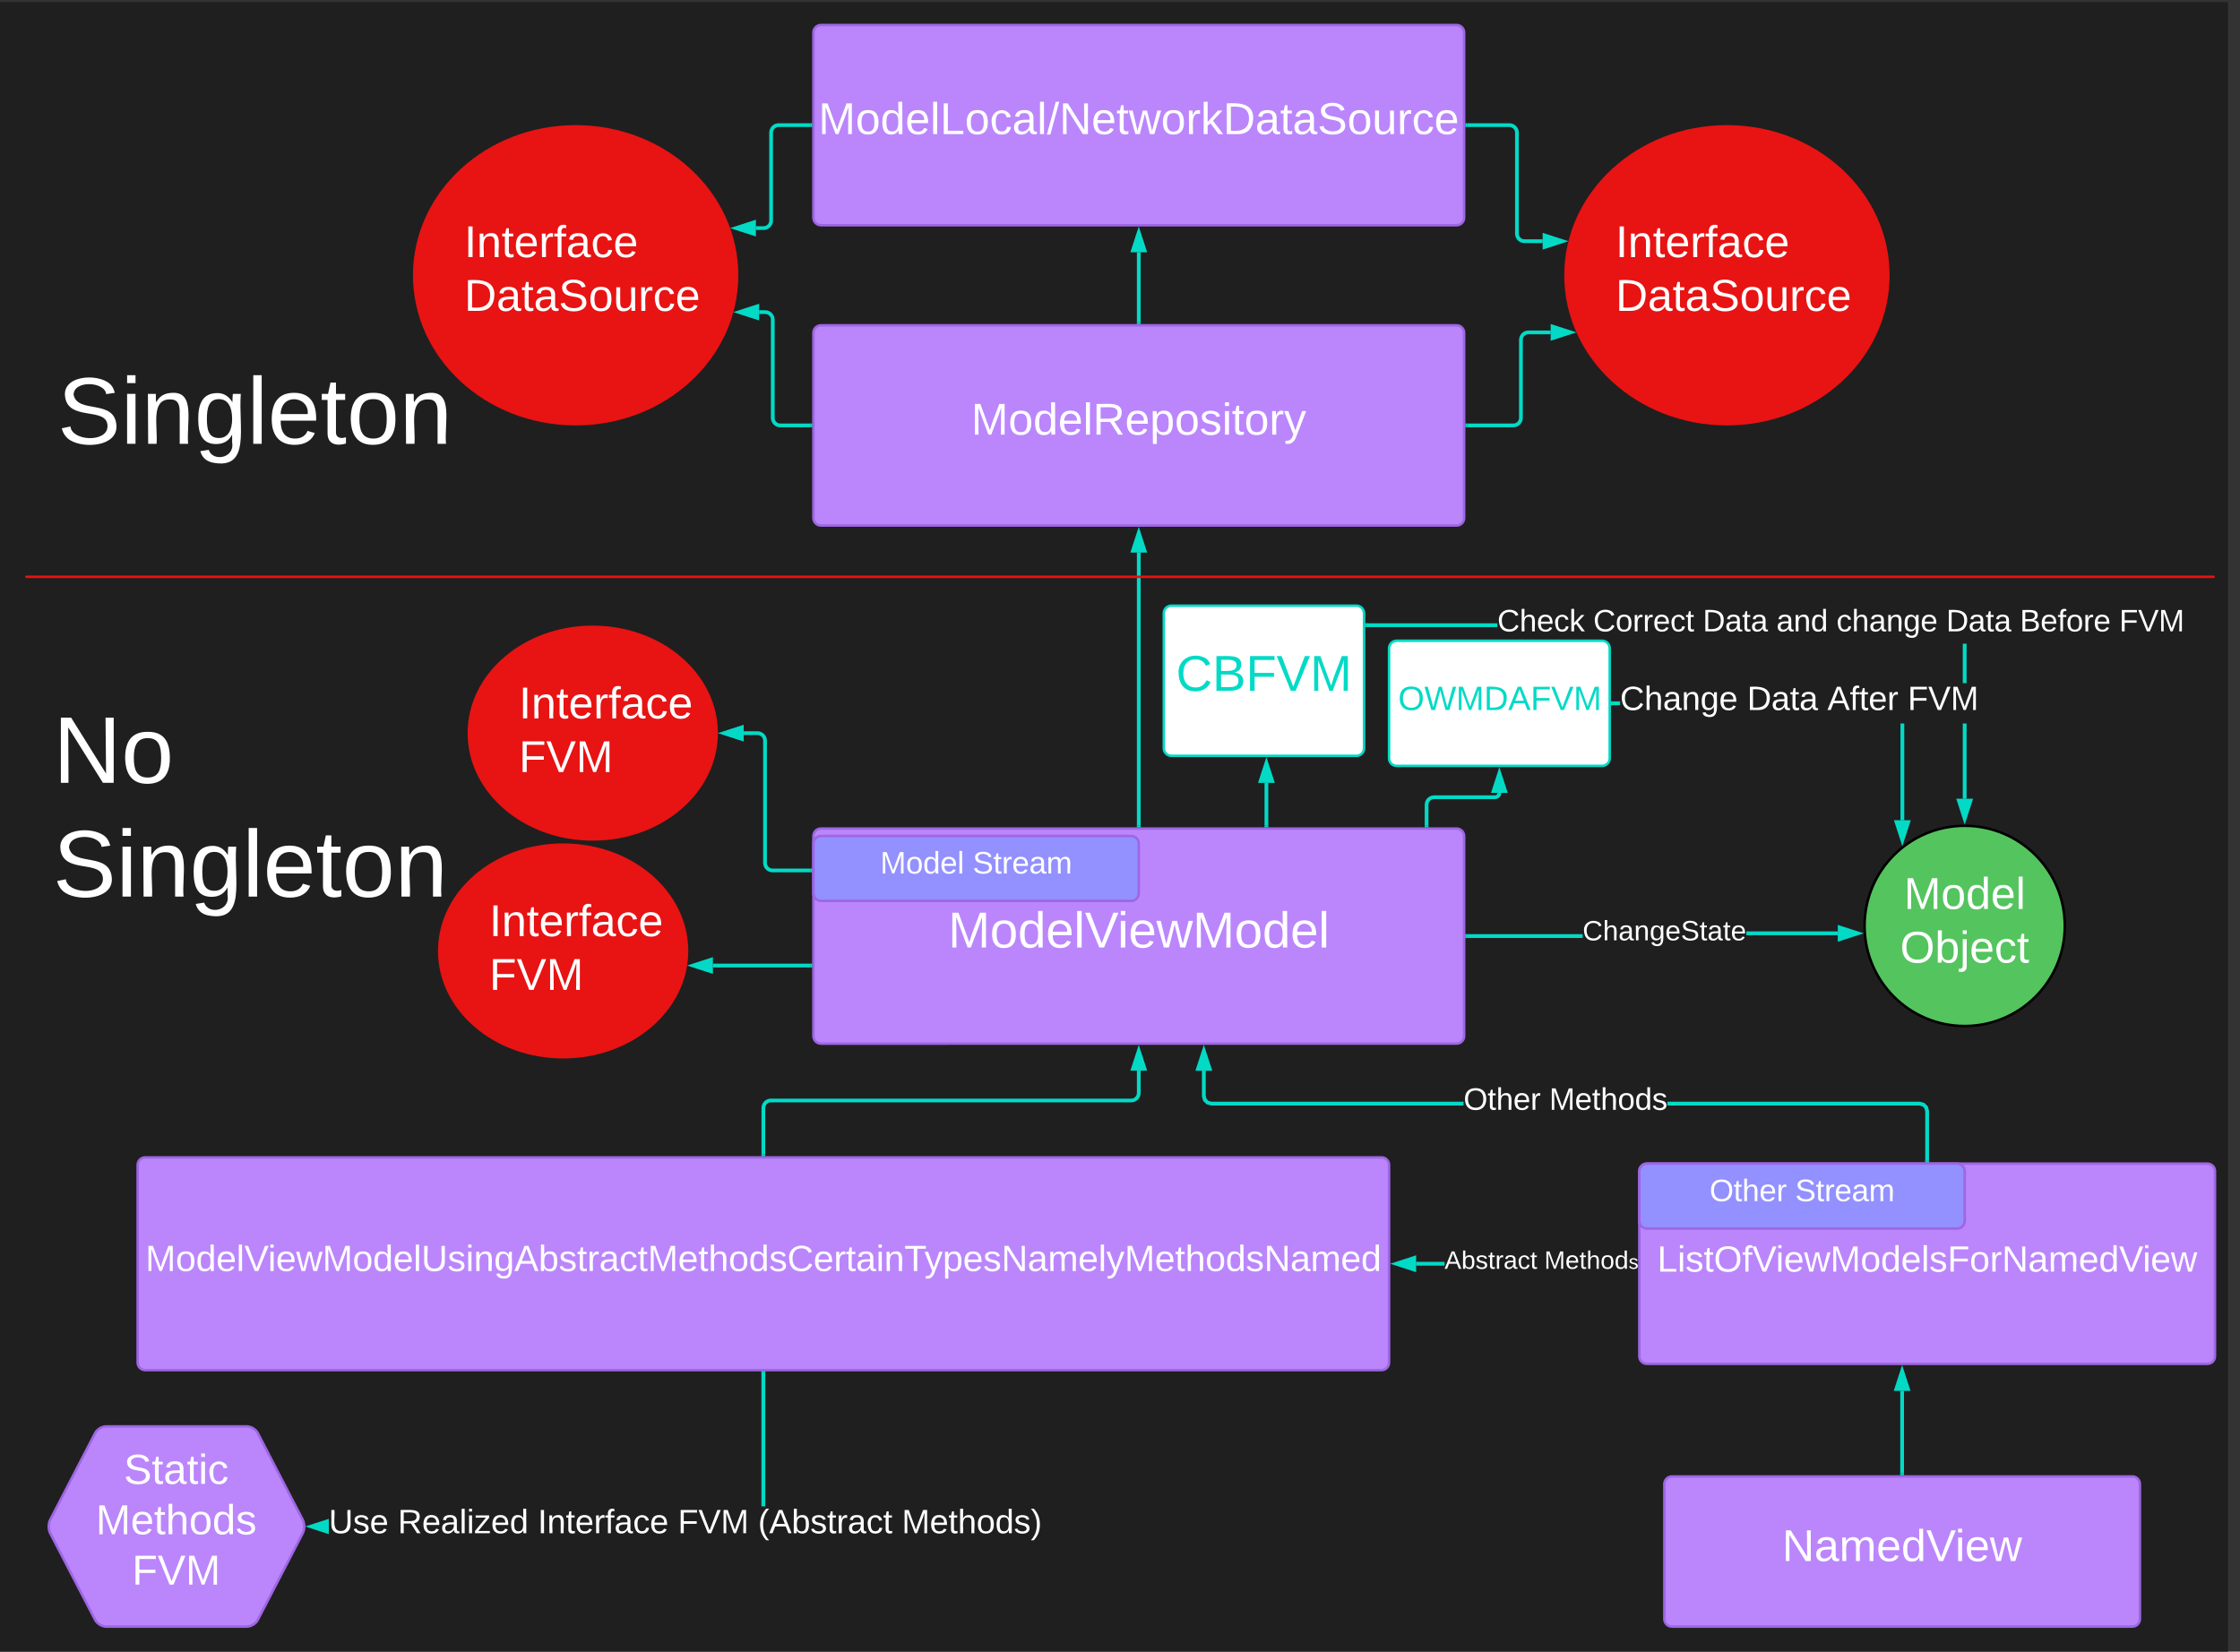 <svg xmlns="http://www.w3.org/2000/svg" xmlns:xlink="http://www.w3.org/1999/xlink" width="1790"
    height="1320">
    <rect width="100%" height="100%" fill="#333333" stroke="none"/>
    <g transform="translate(-90 2520)">
        <path d="M0-2518.4h1870.4v1323.2H0z" fill="#1f1f1f" />
        <path d="M740-2494c0-3.3 2.7-6 6-6h508c3.3 0 6 2.7 6 6v148c0 3.3-2.7 6-6 6H746c-3.3 0-6-2.7-6-6z"
            stroke="#9e66e4" stroke-width="2" fill="#bb86fc" />
        <use xlink:href="#a"
            transform="matrix(1,0,0,1,752,-2488) translate(-8.01 75.156)" />
        <path d="M740-2254c0-3.3 2.7-6 6-6h508c3.3 0 6 2.7 6 6v148c0 3.3-2.7 6-6 6H746c-3.3 0-6-2.7-6-6z"
            stroke="#9e66e4" stroke-width="2" fill="#bb86fc" />
        <use xlink:href="#b"
            transform="matrix(1,0,0,1,752,-2248) translate(114.082 75.372)" />
        <path d="M1000-2262.5v-55.88" stroke="#03dac6" stroke-width="3" fill="none" />
        <path d="M1001.5-2261h-3v-1.54h3z" stroke="#03dac6" stroke-width=".05" fill="#03dac6" />
        <path d="M1000-2334.15l4.64 14.27h-9.28z" stroke="#03dac6" stroke-width="3"
            fill="#03dac6" />
        <path d="M680-2300c0 66.27-58.2 120-130 120s-130-53.73-130-120c0-66.27 58.2-120 130-120s130 53.73 130 120z"
            fill="#e81313" />
        <use xlink:href="#c"
            transform="matrix(1,0,0,1,425,-2415) translate(36 100.497)" />
        <use xlink:href="#d"
            transform="matrix(1,0,0,1,425,-2415) translate(36 143.431)" />
        <path d="M1600-2300c0 66.27-58.2 120-130 120s-130-53.73-130-120c0-66.27 58.2-120 130-120s130 53.73 130 120z"
            fill="#e81313" />
        <use xlink:href="#e"
            transform="matrix(1,0,0,1,1345,-2415) translate(36 100.497)" />
        <use xlink:href="#f"
            transform="matrix(1,0,0,1,1345,-2415) translate(36 143.431)" />
        <path d="M1262.5-2420h33.7c3.3 0 6 2.7 6 6v80.77c0 3.32 2.67 6 6 6h14.55" stroke="#03dac6"
            stroke-width="3" fill="none" />
        <path d="M1262.54-2418.5H1261v-3h1.54z" stroke="#03dac6" stroke-width=".05"
            fill="#03dac6" />
        <path d="M1338.52-2327.23l-14.27 4.64v-9.26z" stroke="#03dac6" stroke-width="3"
            fill="#03dac6" />
        <path d="M1262.5-2180h36.88c3.3 0 6-2.7 6-6v-62.36c0-3.3 2.7-6 6-6h17.76" stroke="#03dac6"
            stroke-width="3" fill="none" />
        <path d="M1262.54-2178.5H1261v-3h1.54z" stroke="#03dac6" stroke-width=".05"
            fill="#03dac6" />
        <path d="M1344.9-2254.36l-14.26 4.64v-9.28z" stroke="#03dac6" stroke-width="3"
            fill="#03dac6" />
        <path d="M737.5-2420h-25.3c-3.3 0-6 2.7-6 6v70.3c0 3.3-2.67 6-6 6h-6.15" stroke="#03dac6"
            stroke-width="3" fill="none" />
        <path d="M739-2418.5h-1.54v-3H739z" stroke="#03dac6" stroke-width=".05" fill="#03dac6" />
        <path d="M678.28-2337.7l14.27-4.65v9.27z" stroke="#03dac6" stroke-width="3"
            fill="#03dac6" />
        <path d="M737.5-2180h-23.98c-3.32 0-6-2.7-6-6v-78.56c0-3.32-2.7-6-6-6h-4.86" stroke="#03dac6" stroke-width="3" fill="none" />
        <path d="M739-2178.5h-1.54v-3H739z" stroke="#03dac6" stroke-width=".05" fill="#03dac6" />
        <path d="M680.9-2270.56l14.26-4.64v9.27z" stroke="#03dac6" stroke-width="3"
            fill="#03dac6" />
        <path d="M123.67-2284c0-3.3 2.7-6 6-6h328c3.3 0 6 2.7 6 6v208c0 3.3-2.7 6-6 6h-328c-3.3 0-6-2.7-6-6z"
            stroke="#000" stroke-opacity="0" stroke-width="2" fill="#fff" fill-opacity="0" />
        <use xlink:href="#g"
            transform="matrix(1,0,0,1,128.67,-2285) translate(7.34 119.685)" />
        <path d="M127.34-1960H460v191.87H127.34z" fill="#fff" fill-opacity="0" />
        <use xlink:href="#h"
            transform="matrix(1,0,0,1,132.34,-1955) translate(0 60.622)" />
        <use xlink:href="#g"
            transform="matrix(1,0,0,1,132.34,-1955) translate(0 151.556)" />
        <path d="M740-1851.8c0-3.3 2.7-6 6-6h508c3.3 0 6 2.7 6 6v159.87c0 3.3-2.7 6-6 6H746c-3.3 0-6-2.7-6-6z"
            stroke="#9e66e4" stroke-width="2" fill="#bb86fc" />
        <use xlink:href="#i"
            transform="matrix(1,0,0,1,752,-1845.8) translate(95.658 83.053)" />
        <path d="M1020-2029.93c0-3.32 2.7-6 6-6h148c3.3 0 6 2.68 6 6v108c0 3.3-2.7 6-6 6h-148c-3.3 0-6-2.7-6-6z"
            stroke="#03dac6" stroke-width="2" fill="#fff" />
        <use xlink:href="#j"
            transform="matrix(1,0,0,1,1032,-2023.933) translate(-2.221 56.044)" />
        <path d="M1740-1780c0 44.18-35.82 80-80 80s-80-35.82-80-80 35.82-80 80-80 80 35.82 80 80z"
            stroke="#000" stroke-width="2" fill="#54c45e" />
        <use xlink:href="#k"
            transform="matrix(1,0,0,1,1585,-1855) translate(26.407 61.435)" />
        <use xlink:href="#l"
            transform="matrix(1,0,0,1,1585,-1855) translate(23.376 104.368)" />
        <path d="M1354.68-1770.37h-92.18v-3h92.18zm203.92-2.2h-73.06v-3h73.06z" stroke="#03dac6"
            stroke-width=".05" fill="#03dac6" />
        <path d="M1262.54-1770.37H1261v-3h1.54z" fill="#03dac6" />
        <path d="M1262.56-1770.34h-1.6v-3.05h1.6zm-1.53-3v2.95h1.48v-2.94z" stroke="#03dac6"
            stroke-width=".05" fill="#03dac6" />
        <path d="M1574.36-1774.07l-14.26 4.64v-9.27z" fill="#03dac6" />
        <path d="M1579.22-1774.07l-20.62 6.7v-13.4zm-17.62 2.57l7.9-2.57-7.9-2.57z" stroke="#03dac6"
            stroke-width=".05" fill="#03dac6" />
        <use xlink:href="#m"
            transform="matrix(1,0,0,1,1354.677,-1786.433) translate(0 17.956)" />
        <path d="M1661.5-1881.62h-3v-60.15h3zm0-92.4h-3v-31.5h3zm-479-44.8v-3h104.03v3z" stroke="#03dac6" stroke-width=".05" fill="#03dac6" />
        <path d="M1182.54-2018.83H1181v-3h1.54z" fill="#03dac6" />
        <path d="M1182.56-2018.8h-1.6v-3.06h1.6zm-1.53-3v2.94h1.48v-2.95z" stroke="#03dac6"
            stroke-width=".05" fill="#03dac6" />
        <path d="M1660-1865.85l-4.64-14.27h9.28z" fill="#03dac6" />
        <path d="M1660-1861l-6.7-20.62h13.4zm-2.57-17.62l2.57 7.9 2.57-7.9z" stroke="#03dac6"
            stroke-width=".05" fill="#03dac6" />
        <use xlink:href="#n"
            transform="matrix(1,0,0,1,1286.527,-2035.133) translate(0 19.733)" />
        <use xlink:href="#o"
            transform="matrix(1,0,0,1,1286.527,-2035.133) translate(76.672 19.733)" />
        <use xlink:href="#p"
            transform="matrix(1,0,0,1,1286.527,-2035.133) translate(164.17 19.733)" />
        <use xlink:href="#q"
            transform="matrix(1,0,0,1,1286.527,-2035.133) translate(223.028 19.733)" />
        <use xlink:href="#r"
            transform="matrix(1,0,0,1,1286.527,-2035.133) translate(270.991 19.733)" />
        <use xlink:href="#p"
            transform="matrix(1,0,0,1,1286.527,-2035.133) translate(358.694 19.733)" />
        <use xlink:href="#s"
            transform="matrix(1,0,0,1,1286.527,-2035.133) translate(417.552 19.733)" />
        <use xlink:href="#t"
            transform="matrix(1,0,0,1,1286.527,-2035.133) translate(496.965 19.733)" />
        <path d="M663.67-1934.07c0 47.46-44.77 85.94-100 85.94s-100-38.48-100-85.94 44.77-85.93 100-85.93 100 38.47 100 85.93z"
            fill="#e81313" />
        <use xlink:href="#e"
            transform="matrix(1,0,0,1,468.67,-2015) translate(36 69.122)" />
        <use xlink:href="#u"
            transform="matrix(1,0,0,1,468.67,-2015) translate(36 112.056)" />
        <path d="M640-1760c0 47.46-44.77 85.93-100 85.93s-100-38.47-100-85.93c0-47.46 44.77-85.93 100-85.93s100 38.47 100 85.93z"
            fill="#e81313" />
        <use xlink:href="#e"
            transform="matrix(1,0,0,1,445,-1840.933) translate(36 69.122)" />
        <use xlink:href="#u"
            transform="matrix(1,0,0,1,445,-1840.933) translate(36 112.056)" />
        <path d="M737.5-1824.33h-30.16c-3.32 0-6-2.7-6-6v-97.74c0-3.3-2.7-6-6-6H684.3" stroke="#03dac6" stroke-width="3" fill="none" />
        <path d="M739-1822.83h-1.54v-3H739z" stroke="#03dac6" stroke-width=".05" fill="#03dac6" />
        <path d="M668.52-1934.07l14.27-4.63v9.27z" stroke="#03dac6" stroke-width="3"
            fill="#03dac6" />
        <path d="M737.5-1748.33h-77.8" stroke="#03dac6" stroke-width="3" fill="none" />
        <path d="M739-1746.83h-1.54v-3H739z" stroke="#03dac6" stroke-width=".05" fill="#03dac6" />
        <path d="M643.93-1748.33l14.27-4.64v9.27z" stroke="#03dac6" stroke-width="3"
            fill="#03dac6" />
        <path d="M200-1589c0-3.3 2.7-6 6-6h988c3.3 0 6 2.7 6 6v158c0 3.3-2.7 6-6 6H206c-3.3 0-6-2.7-6-6z"
            stroke="#9e66e4" stroke-width="2" fill="#bb86fc" />
        <use xlink:href="#v"
            transform="matrix(1,0,0,1,212,-1583) translate(-5.797 78.822)" />
        <path d="M700-1597.5v-36.97c0-3.3 2.7-6 6-6h288c3.3 0 6-2.68 6-6v-17.84" stroke="#03dac6"
            stroke-width="3" fill="none" />
        <path d="M701.5-1596h-3v-1.54h3z" stroke="#03dac6" stroke-width=".05" fill="#03dac6" />
        <path d="M1000-1680.08l4.64 14.27h-9.28z" stroke="#03dac6" stroke-width="3"
            fill="#03dac6" />
        <path d="M1400-1584c0-3.3 2.7-6 6-6h448c3.3 0 6 2.7 6 6v148c0 3.3-2.7 6-6 6h-448c-3.3 0-6-2.7-6-6z"
            stroke="#9e66e4" stroke-width="2" fill="#bb86fc" />
        <use xlink:href="#w"
            transform="matrix(1,0,0,1,1412,-1578) translate(2.295 74.289)" />
        <path d="M1420-1334c0-3.3 2.7-6 6-6h368c3.3 0 6 2.7 6 6v108c0 3.3-2.7 6-6 6h-368c-3.3 0-6-2.7-6-6z"
            stroke="#9e66e4" stroke-width="2" fill="#bb86fc" />
        <use xlink:href="#x"
            transform="matrix(1,0,0,1,1432,-1328) translate(82.145 55.622)" />
        <path d="M1610-1342.5v-65.88" stroke="#03dac6" stroke-width="3" fill="none" />
        <path d="M1611.5-1341h-3v-1.54h3z" stroke="#03dac6" stroke-width=".05" fill="#03dac6" />
        <path d="M1610-1424.15l4.64 14.27h-9.28z" stroke="#03dac6" stroke-width="3"
            fill="#03dac6" />
        <path d="M1624.2-1639.47l3.6.98 2.72 2.73.98 3.6v39.67h-3v-39.27l-.66-2.45-1.6-1.58-2.44-.67h-201.33v-3zm-570.04-2.25l1.6 1.6 2.44.65h201.33v3H1057.8l-3.6-.97-2.72-2.72-.98-3.6v-20.55h3v20.13z"
            stroke="#03dac6" stroke-width=".05" fill="#03dac6" />
        <path d="M1631.5-1591h-3v-1.54h3z" fill="#03dac6" />
        <path d="M1631.53-1590.97h-3.06v-1.6h3.06zm-3-1.54v1.47h2.94v-1.48z" stroke="#03dac6"
            stroke-width=".05" fill="#03dac6" />
        <path d="M1056.64-1665.8h-9.28l4.64-14.28z" fill="#03dac6" />
        <path d="M1058.7-1664.3h-13.4l6.7-20.63zm-9.27-3h5.14l-2.57-7.93z" stroke="#03dac6"
            stroke-width=".05" fill="#03dac6" />
        <use xlink:href="#y"
            transform="matrix(1,0,0,1,1259.531,-1652.767) translate(0 19.733)" />
        <use xlink:href="#z"
            transform="matrix(1,0,0,1,1259.531,-1652.767) translate(68.45 19.733)" />
        <path d="M1244.35-1508.5h-22.73v-3h22.73z" stroke="#03dac6" stroke-width=".05"
            fill="#03dac6" />
        <path fill="#03dac6" />
        <path stroke="#03dac6" stroke-width=".05" fill="#03dac6" />
        <path d="M1220.12-1505.36l-14.27-4.64 14.27-4.64z" fill="#03dac6" />
        <path d="M1221.62-1503.3L1201-1510l20.62-6.7zm-10.9-6.7l7.9 2.57v-5.14z" stroke="#03dac6"
            stroke-width=".05" fill="#03dac6" />
        <use xlink:href="#A"
            transform="matrix(1,0,0,1,1244.351,-1522.133) translate(0 16.178)" />
        <use xlink:href="#B"
            transform="matrix(1,0,0,1,1244.351,-1522.133) translate(79.709 16.178)" />
        <path d="M166.05-1374.67c1.52-2.95 5.44-5.33 8.76-5.33h112.4c3.33 0 7.25 2.38 8.77 5.33l35.95 69.34c1.52 2.95 1.52 7.7 0 10.66l-35.95 69.34c-1.52 2.95-5.44 5.33-8.76 5.33H174.8c-3.3 0-7.23-2.38-8.75-5.33l-35.95-69.34c-1.52-2.95-1.52-7.7 0-10.66z"
            stroke="#9e66e4" stroke-width="2" fill="#bb86fc" />
        <use xlink:href="#C"
            transform="matrix(1,0,0,1,132.34,-1375) translate(56.607 40.907)" />
        <use xlink:href="#D"
            transform="matrix(1,0,0,1,132.34,-1375) translate(34.237 81.174)" />
        <use xlink:href="#E"
            transform="matrix(1,0,0,1,132.34,-1375) translate(63.178 121.44)" />
        <path d="M701.5-1316.13h-3v-106.37h3z" stroke="#03dac6" stroke-width=".05" fill="#03dac6" />
        <path d="M701.5-1422.46h-3v-1.54h3z" fill="#03dac6" />
        <path d="M701.52-1422.44h-3.04v-1.6h3.04zm-3-1.53v1.48h2.96v-1.47z" stroke="#03dac6"
            stroke-width=".05" fill="#03dac6" />
        <path d="M352.7-1295.5l-13.85-4.5 13.85-4.5z" fill="#03dac6" />
        <path d="M352.7-1293.92L334-1300l18.7-6.08zm-9-6.08l7.92 2.57v-5.14z" stroke="#03dac6"
            stroke-width=".05" fill="#03dac6" />
        <use xlink:href="#F"
            transform="matrix(1,0,0,1,352.698,-1316.133) translate(0 21.511)" />
        <use xlink:href="#G"
            transform="matrix(1,0,0,1,352.698,-1316.133) translate(55.197 21.511)" />
        <use xlink:href="#H"
            transform="matrix(1,0,0,1,352.698,-1316.133) translate(167.01 21.511)" />
        <use xlink:href="#I"
            transform="matrix(1,0,0,1,352.698,-1316.133) translate(278.972 21.511)" />
        <use xlink:href="#J"
            transform="matrix(1,0,0,1,352.698,-1316.133) translate(343.057 21.511)" />
        <use xlink:href="#K"
            transform="matrix(1,0,0,1,352.698,-1316.133) translate(457.933 21.511)" />
        <path d="M740-1845.87c0-3.3 2.7-6 6-6h248c3.3 0 6 2.7 6 6v39.87c0 3.3-2.7 6-6 6H746c-3.3 0-6-2.7-6-6z"
            stroke="#9e66e4" stroke-width="2" fill="#9391ff" />
        <g>
            <use xlink:href="#L"
                transform="matrix(1,0,0,1,745,-1846.867) translate(48.396 24.983)" />
            <use xlink:href="#M"
                transform="matrix(1,0,0,1,745,-1846.867) translate(122.259 24.983)" />
        </g>
        <path d="M1400-1584c0-3.3 2.7-6 6-6h248c3.3 0 6 2.7 6 6v39.87c0 3.3-2.7 6-6 6h-248c-3.3 0-6-2.7-6-6z"
            stroke="#9e66e4" stroke-width="2" fill="#9391ff" />
        <g>
            <use xlink:href="#N"
                transform="matrix(1,0,0,1,1405,-1585) translate(51.103 24.983)" />
            <use xlink:href="#M"
                transform="matrix(1,0,0,1,1405,-1585) translate(119.553 24.983)" />
        </g>
        <path d="M1200-2001.9c0-3.3 2.7-6 6-6h164.33c3.3 0 6 2.7 6 6v88c0 3.3-2.7 6-6 6H1206c-3.3 0-6-2.7-6-6z"
            stroke="#03dac6" stroke-width="2" fill="#fff" />
        <g>
            <use xlink:href="#O"
                transform="matrix(1,0,0,1,1212,-1995.9) translate(-4.727 43.378)" />
        </g>
        <path d="M1611.68-1864.44h-3v-77.33h3zm-232.85-91.96v-3h5.77v3z" stroke="#03dac6"
            stroke-width=".05" fill="#03dac6" />
        <path d="M1378.87-1956.4h-1.54v-3h1.54z" fill="#03dac6" />
        <path d="M1378.9-1956.38h-1.6v-3.04h1.6zm-1.55-3v2.96h1.5v-2.95z" stroke="#03dac6"
            stroke-width=".05" fill="#03dac6" />
        <path d="M1610.18-1848.68l-4.63-14.26h9.27z" fill="#03dac6" />
        <path d="M1610.18-1843.82l-6.7-20.62h13.4zm-2.57-17.62l2.58 7.9 2.57-7.9z" stroke="#03dac6"
            stroke-width=".05" fill="#03dac6" />
        <g>
            <use xlink:href="#P"
                transform="matrix(1,0,0,1,1384.596,-1974.033) translate(0 21.511)" />
            <use xlink:href="#Q"
                transform="matrix(1,0,0,1,1384.596,-1974.033) translate(101.506 21.511)" />
            <use xlink:href="#R"
                transform="matrix(1,0,0,1,1384.596,-1974.033) translate(165.665 21.511)" />
            <use xlink:href="#S"
                transform="matrix(1,0,0,1,1384.596,-1974.033) translate(229.825 21.511)" />
        </g>
        <path d="M1000-1860.3v-218.08" stroke="#03dac6" stroke-width="3" fill="none" />
        <path d="M1001.5-1858.8h-3v-1.54h3z" stroke="#03dac6" stroke-width=".05" fill="#03dac6" />
        <path d="M1000-2094.15l4.64 14.27h-9.28z" stroke="#03dac6" stroke-width="3"
            fill="#03dac6" />
        <path d="M1102-1860.3v-34" stroke="#03dac6" stroke-width="3" fill="none" />
        <path d="M1103.5-1858.8h-3v-1.54h3z" stroke="#03dac6" stroke-width=".05" fill="#03dac6" />
        <path d="M1102-1910.08l4.64 14.27h-9.28z" stroke="#03dac6" stroke-width="3"
            fill="#03dac6" />
        <path d="M1230-1860.3v-16.55c0-3.3 2.7-6 6-6h48.73c1.9 0 3.43-1.54 3.43-3.43" stroke="#03dac6" stroke-width="3" fill="none" />
        <path d="M1231.5-1858.8h-3v-1.54h3z" stroke="#03dac6" stroke-width=".05" fill="#03dac6" />
        <path d="M1288.16-1902.05l4.64 14.27h-9.27z" stroke="#03dac6" stroke-width="3"
            fill="#03dac6" />
        <path d="M110.5-2059c0-.28.22-.5.5-.5h1748c.28 0 .5.22.5.5s-.22.5-.5.5H111c-.28 0-.5-.22-.5-.5z"
            stroke="#e81313" fill="none" />
        <defs>
            <path fill="#fff" d="M240 0l2-218c-23 76-54 145-80 218h-23L58-218 59 0H30v-248h44l77 211c21-75 51-140 76-211h43V0h-30"
                id="T" />
            <path fill="#fff" d="M100-194c62-1 85 37 85 99 1 63-27 99-86 99S16-35 15-95c0-66 28-99 85-99zM99-20c44 1 53-31 53-75 0-43-8-75-51-75s-53 32-53 75 10 74 51 75"
                id="U" />
            <path fill="#fff" d="M85-194c31 0 48 13 60 33l-1-100h32l1 261h-30c-2-10 0-23-3-31C134-8 116 4 85 4 32 4 16-35 15-94c0-66 23-100 70-100zm9 24c-40 0-46 34-46 75 0 40 6 74 45 74 42 0 51-32 51-76 0-42-9-74-50-73"
                id="V" />
            <path fill="#fff" d="M100-194c63 0 86 42 84 106H49c0 40 14 67 53 68 26 1 43-12 49-29l28 8c-11 28-37 45-77 45C44 4 14-33 15-96c1-61 26-98 85-98zm52 81c6-60-76-77-97-28-3 7-6 17-6 28h103"
                id="W" />
            <path fill="#fff" d="M24 0v-261h32V0H24" id="X" />
            <path fill="#fff" d="M30 0v-248h33v221h125V0H30" id="Y" />
            <path fill="#fff" d="M96-169c-40 0-48 33-48 73s9 75 48 75c24 0 41-14 43-38l32 2c-6 37-31 61-74 61-59 0-76-41-82-99-10-93 101-131 147-64 4 7 5 14 7 22l-32 3c-4-21-16-35-41-35"
                id="Z" />
            <path fill="#fff" d="M141-36C126-15 110 5 73 4 37 3 15-17 15-53c-1-64 63-63 125-63 3-35-9-54-41-54-24 1-41 7-42 31l-33-3c5-37 33-52 76-52 45 0 72 20 72 64v82c-1 20 7 32 28 27v20c-31 9-61-2-59-35zM48-53c0 20 12 33 32 33 41-3 63-29 60-74-43 2-92-5-92 41"
                id="aa" />
            <path fill="#fff" d="M0 4l72-265h28L28 4H0" id="ab" />
            <path fill="#fff" d="M190 0L58-211 59 0H30v-248h39L202-35l-2-213h31V0h-41" id="ac" />
            <path fill="#fff" d="M59-47c-2 24 18 29 38 22v24C64 9 27 4 27-40v-127H5v-23h24l9-43h21v43h35v23H59v120"
                id="ad" />
            <path fill="#fff" d="M206 0h-36l-40-164L89 0H53L-1-190h32L70-26l43-164h34l41 164 42-164h31" id="ae" />
            <path fill="#fff" d="M114-163C36-179 61-72 57 0H25l-1-190h30c1 12-1 29 2 39 6-27 23-49 58-41v29"
                id="af" />
            <path fill="#fff" d="M143 0L79-87 56-68V0H24v-261h32v163l83-92h37l-77 82L181 0h-38"
                id="ag" />
            <path fill="#fff" d="M30-248c118-7 216 8 213 122C240-48 200 0 122 0H30v-248zM63-27c89 8 146-16 146-99s-60-101-146-95v194"
                id="ah" />
            <path fill="#fff" d="M185-189c-5-48-123-54-124 2 14 75 158 14 163 119 3 78-121 87-175 55-17-10-28-26-33-46l33-7c5 56 141 63 141-1 0-78-155-14-162-118-5-82 145-84 179-34 5 7 8 16 11 25"
                id="ai" />
            <path fill="#fff" d="M84 4C-5 8 30-112 23-190h32v120c0 31 7 50 39 49 72-2 45-101 50-169h31l1 190h-30c-1-10 1-25-2-33-11 22-28 36-60 37"
                id="aj" />
            <g id="a">
                <use transform="matrix(0.099,0,0,0.099,0,0)"
                    xlink:href="#T" />
                <use transform="matrix(0.099,0,0,0.099,29.715,0)"
                    xlink:href="#U" />
                <use transform="matrix(0.099,0,0,0.099,49.592,0)"
                    xlink:href="#V" />
                <use transform="matrix(0.099,0,0,0.099,69.469,0)"
                    xlink:href="#W" />
                <use transform="matrix(0.099,0,0,0.099,89.345,0)"
                    xlink:href="#X" />
                <use transform="matrix(0.099,0,0,0.099,97.196,0)"
                    xlink:href="#Y" />
                <use transform="matrix(0.099,0,0,0.099,117.073,0)"
                    xlink:href="#U" />
                <use transform="matrix(0.099,0,0,0.099,136.949,0)"
                    xlink:href="#Z" />
                <use transform="matrix(0.099,0,0,0.099,154.838,0)"
                    xlink:href="#aa" />
                <use transform="matrix(0.099,0,0,0.099,174.715,0)"
                    xlink:href="#X" />
                <use transform="matrix(0.099,0,0,0.099,182.566,0)"
                    xlink:href="#ab" />
                <use transform="matrix(0.099,0,0,0.099,192.504,0)"
                    xlink:href="#ac" />
                <use transform="matrix(0.099,0,0,0.099,218.244,0)"
                    xlink:href="#W" />
                <use transform="matrix(0.099,0,0,0.099,238.121,0)"
                    xlink:href="#ad" />
                <use transform="matrix(0.099,0,0,0.099,248.059,0)"
                    xlink:href="#ae" />
                <use transform="matrix(0.099,0,0,0.099,273.799,0)"
                    xlink:href="#U" />
                <use transform="matrix(0.099,0,0,0.099,293.676,0)"
                    xlink:href="#af" />
                <use transform="matrix(0.099,0,0,0.099,305.502,0)"
                    xlink:href="#ag" />
                <use transform="matrix(0.099,0,0,0.099,323.391,0)"
                    xlink:href="#ah" />
                <use transform="matrix(0.099,0,0,0.099,349.131,0)"
                    xlink:href="#aa" />
                <use transform="matrix(0.099,0,0,0.099,369.008,0)"
                    xlink:href="#ad" />
                <use transform="matrix(0.099,0,0,0.099,378.946,0)"
                    xlink:href="#aa" />
                <use transform="matrix(0.099,0,0,0.099,398.823,0)"
                    xlink:href="#ai" />
                <use transform="matrix(0.099,0,0,0.099,422.675,0)"
                    xlink:href="#U" />
                <use transform="matrix(0.099,0,0,0.099,442.551,0)"
                    xlink:href="#aj" />
                <use transform="matrix(0.099,0,0,0.099,462.428,0)"
                    xlink:href="#af" />
                <use transform="matrix(0.099,0,0,0.099,474.254,0)"
                    xlink:href="#Z" />
                <use transform="matrix(0.099,0,0,0.099,492.143,0)"
                    xlink:href="#W" />
            </g>
            <path fill="#fff" d="M233-177c-1 41-23 64-60 70L243 0h-38l-65-103H63V0H30v-248c88 3 205-21 203 71zM63-129c60-2 137 13 137-47 0-61-80-42-137-45v92"
                id="ak" />
            <path fill="#fff" d="M115-194c55 1 70 41 70 98S169 2 115 4C84 4 66-9 55-30l1 105H24l-1-265h31l2 30c10-21 28-34 59-34zm-8 174c40 0 45-34 45-75s-6-73-45-74c-42 0-51 32-51 76 0 43 10 73 51 73"
                id="al" />
            <path fill="#fff" d="M135-143c-3-34-86-38-87 0 15 53 115 12 119 90S17 21 10-45l28-5c4 36 97 45 98 0-10-56-113-15-118-90-4-57 82-63 122-42 12 7 21 19 24 35"
                id="am" />
            <path fill="#fff" d="M24-231v-30h32v30H24zM24 0v-190h32V0H24" id="an" />
            <path fill="#fff" d="M179-190L93 31C79 59 56 82 12 73V49c39 6 53-20 64-50L1-190h34L92-34l54-156h33"
                id="ao" />
            <g id="b">
                <use transform="matrix(0.099,0,0,0.099,0,0)"
                    xlink:href="#T" />
                <use transform="matrix(0.099,0,0,0.099,29.715,0)"
                    xlink:href="#U" />
                <use transform="matrix(0.099,0,0,0.099,49.592,0)"
                    xlink:href="#V" />
                <use transform="matrix(0.099,0,0,0.099,69.469,0)"
                    xlink:href="#W" />
                <use transform="matrix(0.099,0,0,0.099,89.345,0)"
                    xlink:href="#X" />
                <use transform="matrix(0.099,0,0,0.099,97.196,0)"
                    xlink:href="#ak" />
                <use transform="matrix(0.099,0,0,0.099,122.936,0)"
                    xlink:href="#W" />
                <use transform="matrix(0.099,0,0,0.099,142.813,0)"
                    xlink:href="#al" />
                <use transform="matrix(0.099,0,0,0.099,162.69,0)"
                    xlink:href="#U" />
                <use transform="matrix(0.099,0,0,0.099,182.566,0)"
                    xlink:href="#am" />
                <use transform="matrix(0.099,0,0,0.099,200.455,0)"
                    xlink:href="#an" />
                <use transform="matrix(0.099,0,0,0.099,208.306,0)"
                    xlink:href="#ad" />
                <use transform="matrix(0.099,0,0,0.099,218.244,0)"
                    xlink:href="#U" />
                <use transform="matrix(0.099,0,0,0.099,238.121,0)"
                    xlink:href="#af" />
                <use transform="matrix(0.099,0,0,0.099,249.948,0)"
                    xlink:href="#ao" />
            </g>
            <path fill="#fff" d="M33 0v-248h34V0H33" id="ap" />
            <path fill="#fff" d="M117-194c89-4 53 116 60 194h-32v-121c0-31-8-49-39-48C34-167 62-67 57 0H25l-1-190h30c1 10-1 24 2 32 11-22 29-35 61-36"
                id="aq" />
            <path fill="#fff" d="M101-234c-31-9-42 10-38 44h38v23H63V0H32v-167H5v-23h27c-7-52 17-82 69-68v24"
                id="ar" />
            <g id="c">
                <use transform="matrix(0.099,0,0,0.099,0,0)"
                    xlink:href="#ap" />
                <use transform="matrix(0.099,0,0,0.099,9.938,0)"
                    xlink:href="#aq" />
                <use transform="matrix(0.099,0,0,0.099,29.815,0)"
                    xlink:href="#ad" />
                <use transform="matrix(0.099,0,0,0.099,39.753,0)"
                    xlink:href="#W" />
                <use transform="matrix(0.099,0,0,0.099,59.63,0)"
                    xlink:href="#af" />
                <use transform="matrix(0.099,0,0,0.099,71.456,0)"
                    xlink:href="#ar" />
                <use transform="matrix(0.099,0,0,0.099,81.394,0)"
                    xlink:href="#aa" />
                <use transform="matrix(0.099,0,0,0.099,101.271,0)"
                    xlink:href="#Z" />
                <use transform="matrix(0.099,0,0,0.099,119.16,0)"
                    xlink:href="#W" />
            </g>
            <g id="d">
                <use transform="matrix(0.099,0,0,0.099,0,0)"
                    xlink:href="#ah" />
                <use transform="matrix(0.099,0,0,0.099,25.74,0)"
                    xlink:href="#aa" />
                <use transform="matrix(0.099,0,0,0.099,45.617,0)"
                    xlink:href="#ad" />
                <use transform="matrix(0.099,0,0,0.099,55.555,0)"
                    xlink:href="#aa" />
                <use transform="matrix(0.099,0,0,0.099,75.431,0)"
                    xlink:href="#ai" />
                <use transform="matrix(0.099,0,0,0.099,99.283,0)"
                    xlink:href="#U" />
                <use transform="matrix(0.099,0,0,0.099,119.16,0)"
                    xlink:href="#aj" />
                <use transform="matrix(0.099,0,0,0.099,139.036,0)"
                    xlink:href="#af" />
                <use transform="matrix(0.099,0,0,0.099,150.863,0)"
                    xlink:href="#Z" />
                <use transform="matrix(0.099,0,0,0.099,168.752,0)"
                    xlink:href="#W" />
            </g>
            <g id="e">
                <use transform="matrix(0.099,0,0,0.099,0,0)"
                    xlink:href="#ap" />
                <use transform="matrix(0.099,0,0,0.099,9.938,0)"
                    xlink:href="#aq" />
                <use transform="matrix(0.099,0,0,0.099,29.815,0)"
                    xlink:href="#ad" />
                <use transform="matrix(0.099,0,0,0.099,39.753,0)"
                    xlink:href="#W" />
                <use transform="matrix(0.099,0,0,0.099,59.63,0)"
                    xlink:href="#af" />
                <use transform="matrix(0.099,0,0,0.099,71.456,0)"
                    xlink:href="#ar" />
                <use transform="matrix(0.099,0,0,0.099,81.394,0)"
                    xlink:href="#aa" />
                <use transform="matrix(0.099,0,0,0.099,101.271,0)"
                    xlink:href="#Z" />
                <use transform="matrix(0.099,0,0,0.099,119.16,0)"
                    xlink:href="#W" />
            </g>
            <g id="f">
                <use transform="matrix(0.099,0,0,0.099,0,0)"
                    xlink:href="#ah" />
                <use transform="matrix(0.099,0,0,0.099,25.74,0)"
                    xlink:href="#aa" />
                <use transform="matrix(0.099,0,0,0.099,45.617,0)"
                    xlink:href="#ad" />
                <use transform="matrix(0.099,0,0,0.099,55.555,0)"
                    xlink:href="#aa" />
                <use transform="matrix(0.099,0,0,0.099,75.431,0)"
                    xlink:href="#ai" />
                <use transform="matrix(0.099,0,0,0.099,99.283,0)"
                    xlink:href="#U" />
                <use transform="matrix(0.099,0,0,0.099,119.16,0)"
                    xlink:href="#aj" />
                <use transform="matrix(0.099,0,0,0.099,139.036,0)"
                    xlink:href="#af" />
                <use transform="matrix(0.099,0,0,0.099,150.863,0)"
                    xlink:href="#Z" />
                <use transform="matrix(0.099,0,0,0.099,168.752,0)"
                    xlink:href="#W" />
            </g>
            <path fill="#fff" d="M177-190C167-65 218 103 67 71c-23-6-38-20-44-43l32-5c15 47 100 32 89-28v-30C133-14 115 1 83 1 29 1 15-40 15-95c0-56 16-97 71-98 29-1 48 16 59 35 1-10 0-23 2-32h30zM94-22c36 0 50-32 50-73 0-42-14-75-50-75-39 0-46 34-46 75s6 73 46 73"
                id="as" />
            <g id="g">
                <use transform="matrix(0.21,0,0,0.21,0,0)"
                    xlink:href="#ai" />
                <use transform="matrix(0.21,0,0,0.21,50.519,0)"
                    xlink:href="#an" />
                <use transform="matrix(0.21,0,0,0.21,67.148,0)"
                    xlink:href="#aq" />
                <use transform="matrix(0.21,0,0,0.21,109.246,0)"
                    xlink:href="#as" />
                <use transform="matrix(0.21,0,0,0.21,151.345,0)"
                    xlink:href="#X" />
                <use transform="matrix(0.21,0,0,0.21,167.974,0)"
                    xlink:href="#W" />
                <use transform="matrix(0.21,0,0,0.21,210.073,0)"
                    xlink:href="#ad" />
                <use transform="matrix(0.21,0,0,0.21,231.122,0)"
                    xlink:href="#U" />
                <use transform="matrix(0.21,0,0,0.21,273.221,0)"
                    xlink:href="#aq" />
            </g>
            <g id="h">
                <use transform="matrix(0.21,0,0,0.21,0,0)"
                    xlink:href="#ac" />
                <use transform="matrix(0.21,0,0,0.21,54.518,0)"
                    xlink:href="#U" />
            </g>
            <path fill="#fff" d="M137 0h-34L2-248h35l83 218 83-218h36" id="at" />
            <g id="i">
                <use transform="matrix(0.112,0,0,0.112,0,0)"
                    xlink:href="#T" />
                <use transform="matrix(0.112,0,0,0.112,33.407,0)"
                    xlink:href="#U" />
                <use transform="matrix(0.112,0,0,0.112,55.752,0)"
                    xlink:href="#V" />
                <use transform="matrix(0.112,0,0,0.112,78.098,0)"
                    xlink:href="#W" />
                <use transform="matrix(0.112,0,0,0.112,100.444,0)"
                    xlink:href="#X" />
                <use transform="matrix(0.112,0,0,0.112,109.27,0)"
                    xlink:href="#at" />
                <use transform="matrix(0.112,0,0,0.112,135.303,0)"
                    xlink:href="#an" />
                <use transform="matrix(0.112,0,0,0.112,144.13,0)"
                    xlink:href="#W" />
                <use transform="matrix(0.112,0,0,0.112,166.475,0)"
                    xlink:href="#ae" />
                <use transform="matrix(0.112,0,0,0.112,195.413,0)"
                    xlink:href="#T" />
                <use transform="matrix(0.112,0,0,0.112,228.82,0)"
                    xlink:href="#U" />
                <use transform="matrix(0.112,0,0,0.112,251.165,0)"
                    xlink:href="#V" />
                <use transform="matrix(0.112,0,0,0.112,273.511,0)"
                    xlink:href="#W" />
                <use transform="matrix(0.112,0,0,0.112,295.857,0)"
                    xlink:href="#X" />
            </g>
            <path fill="#03dac6" d="M212-179c-10-28-35-45-73-45-59 0-87 40-87 99 0 60 29 101 89 101 43 0 62-24 78-52l27 14C228-24 195 4 139 4 59 4 22-46 18-125c-6-104 99-153 187-111 19 9 31 26 39 46"
                id="au" />
            <path fill="#03dac6" d="M160-131c35 5 61 23 61 61C221 17 115-2 30 0v-248c76 3 177-17 177 60 0 33-19 50-47 57zm-97-11c50-1 110 9 110-42 0-47-63-36-110-37v79zm0 115c55-2 124 14 124-45 0-56-70-42-124-44v89"
                id="av" />
            <path fill="#03dac6" d="M63-220v92h138v28H63V0H30v-248h175v28H63" id="aw" />
            <path fill="#03dac6" d="M137 0h-34L2-248h35l83 218 83-218h36" id="ax" />
            <path fill="#03dac6" d="M240 0l2-218c-23 76-54 145-80 218h-23L58-218 59 0H30v-248h44l77 211c21-75 51-140 76-211h43V0h-30"
                id="ay" />
            <g id="j">
                <use transform="matrix(0.112,0,0,0.112,0,0)"
                    xlink:href="#au" />
                <use transform="matrix(0.112,0,0,0.112,28.938,0)"
                    xlink:href="#av" />
                <use transform="matrix(0.112,0,0,0.112,55.752,0)"
                    xlink:href="#aw" />
                <use transform="matrix(0.112,0,0,0.112,80.221,0)"
                    xlink:href="#ax" />
                <use transform="matrix(0.112,0,0,0.112,107.036,0)"
                    xlink:href="#ay" />
            </g>
            <g id="k">
                <use transform="matrix(0.099,0,0,0.099,0,0)"
                    xlink:href="#T" />
                <use transform="matrix(0.099,0,0,0.099,29.715,0)"
                    xlink:href="#U" />
                <use transform="matrix(0.099,0,0,0.099,49.592,0)"
                    xlink:href="#V" />
                <use transform="matrix(0.099,0,0,0.099,69.469,0)"
                    xlink:href="#W" />
                <use transform="matrix(0.099,0,0,0.099,89.345,0)"
                    xlink:href="#X" />
            </g>
            <path fill="#fff" d="M140-251c81 0 123 46 123 126C263-46 219 4 140 4 59 4 17-45 17-125s42-126 123-126zm0 227c63 0 89-41 89-101s-29-99-89-99c-61 0-89 39-89 99S79-25 140-24"
                id="az" />
            <path fill="#fff" d="M115-194c53 0 69 39 70 98 0 66-23 100-70 100C84 3 66-7 56-30L54 0H23l1-261h32v101c10-23 28-34 59-34zm-8 174c40 0 45-34 45-75 0-40-5-75-45-74-42 0-51 32-51 76 0 43 10 73 51 73"
                id="aA" />
            <path fill="#fff" d="M24-231v-30h32v30H24zM-9 49c24 4 33-6 33-30v-209h32V24c2 40-23 58-65 49V49"
                id="aB" />
            <g id="l">
                <use transform="matrix(0.099,0,0,0.099,0,0)"
                    xlink:href="#az" />
                <use transform="matrix(0.099,0,0,0.099,27.827,0)"
                    xlink:href="#aA" />
                <use transform="matrix(0.099,0,0,0.099,47.704,0)"
                    xlink:href="#aB" />
                <use transform="matrix(0.099,0,0,0.099,55.555,0)"
                    xlink:href="#W" />
                <use transform="matrix(0.099,0,0,0.099,75.431,0)"
                    xlink:href="#Z" />
                <use transform="matrix(0.099,0,0,0.099,93.32,0)"
                    xlink:href="#ad" />
            </g>
            <path fill="#fff" d="M212-179c-10-28-35-45-73-45-59 0-87 40-87 99 0 60 29 101 89 101 43 0 62-24 78-52l27 14C228-24 195 4 139 4 59 4 22-46 18-125c-6-104 99-153 187-111 19 9 31 26 39 46"
                id="aC" />
            <path fill="#fff" d="M106-169C34-169 62-67 57 0H25v-261h32l-1 103c12-21 28-36 61-36 89 0 53 116 60 194h-32v-121c2-32-8-49-39-48"
                id="aD" />
            <g id="m">
                <use transform="matrix(0.062,0,0,0.062,0,0)"
                    xlink:href="#aC" />
                <use transform="matrix(0.062,0,0,0.062,16.148,0)"
                    xlink:href="#aD" />
                <use transform="matrix(0.062,0,0,0.062,28.617,0)"
                    xlink:href="#aa" />
                <use transform="matrix(0.062,0,0,0.062,41.086,0)"
                    xlink:href="#aq" />
                <use transform="matrix(0.062,0,0,0.062,53.555,0)"
                    xlink:href="#as" />
                <use transform="matrix(0.062,0,0,0.062,66.024,0)"
                    xlink:href="#W" />
                <use transform="matrix(0.062,0,0,0.062,78.493,0)"
                    xlink:href="#ai" />
                <use transform="matrix(0.062,0,0,0.062,93.456,0)"
                    xlink:href="#ad" />
                <use transform="matrix(0.062,0,0,0.062,99.691,0)"
                    xlink:href="#aa" />
                <use transform="matrix(0.062,0,0,0.062,112.16,0)"
                    xlink:href="#ad" />
                <use transform="matrix(0.062,0,0,0.062,118.394,0)"
                    xlink:href="#W" />
            </g>
            <g id="n">
                <use transform="matrix(0.069,0,0,0.069,0,0)"
                    xlink:href="#aC" />
                <use transform="matrix(0.069,0,0,0.069,17.746,0)"
                    xlink:href="#aD" />
                <use transform="matrix(0.069,0,0,0.069,31.45,0)"
                    xlink:href="#W" />
                <use transform="matrix(0.069,0,0,0.069,45.154,0)"
                    xlink:href="#Z" />
                <use transform="matrix(0.069,0,0,0.069,57.487,0)"
                    xlink:href="#ag" />
            </g>
            <g id="o">
                <use transform="matrix(0.069,0,0,0.069,0,0)"
                    xlink:href="#aC" />
                <use transform="matrix(0.069,0,0,0.069,17.746,0)"
                    xlink:href="#U" />
                <use transform="matrix(0.069,0,0,0.069,31.45,0)"
                    xlink:href="#af" />
                <use transform="matrix(0.069,0,0,0.069,39.604,0)"
                    xlink:href="#af" />
                <use transform="matrix(0.069,0,0,0.069,47.757,0)"
                    xlink:href="#W" />
                <use transform="matrix(0.069,0,0,0.069,61.461,0)"
                    xlink:href="#Z" />
                <use transform="matrix(0.069,0,0,0.069,73.794,0)"
                    xlink:href="#ad" />
            </g>
            <g id="p">
                <use transform="matrix(0.069,0,0,0.069,0,0)"
                    xlink:href="#ah" />
                <use transform="matrix(0.069,0,0,0.069,17.746,0)"
                    xlink:href="#aa" />
                <use transform="matrix(0.069,0,0,0.069,31.45,0)"
                    xlink:href="#ad" />
                <use transform="matrix(0.069,0,0,0.069,38.302,0)"
                    xlink:href="#aa" />
            </g>
            <g id="q">
                <use transform="matrix(0.069,0,0,0.069,0,0)"
                    xlink:href="#aa" />
                <use transform="matrix(0.069,0,0,0.069,13.704,0)"
                    xlink:href="#aq" />
                <use transform="matrix(0.069,0,0,0.069,27.407,0)"
                    xlink:href="#V" />
            </g>
            <g id="r">
                <use transform="matrix(0.069,0,0,0.069,0,0)"
                    xlink:href="#Z" />
                <use transform="matrix(0.069,0,0,0.069,12.333,0)"
                    xlink:href="#aD" />
                <use transform="matrix(0.069,0,0,0.069,26.037,0)"
                    xlink:href="#aa" />
                <use transform="matrix(0.069,0,0,0.069,39.741,0)"
                    xlink:href="#aq" />
                <use transform="matrix(0.069,0,0,0.069,53.444,0)"
                    xlink:href="#as" />
                <use transform="matrix(0.069,0,0,0.069,67.148,0)"
                    xlink:href="#W" />
            </g>
            <path fill="#fff" d="M160-131c35 5 61 23 61 61C221 17 115-2 30 0v-248c76 3 177-17 177 60 0 33-19 50-47 57zm-97-11c50-1 110 9 110-42 0-47-63-36-110-37v79zm0 115c55-2 124 14 124-45 0-56-70-42-124-44v89"
                id="aE" />
            <g id="s">
                <use transform="matrix(0.069,0,0,0.069,0,0)"
                    xlink:href="#aE" />
                <use transform="matrix(0.069,0,0,0.069,16.444,0)"
                    xlink:href="#W" />
                <use transform="matrix(0.069,0,0,0.069,30.148,0)"
                    xlink:href="#ar" />
                <use transform="matrix(0.069,0,0,0.069,37,0)"
                    xlink:href="#U" />
                <use transform="matrix(0.069,0,0,0.069,50.704,0)"
                    xlink:href="#af" />
                <use transform="matrix(0.069,0,0,0.069,58.857,0)"
                    xlink:href="#W" />
            </g>
            <path fill="#fff" d="M63-220v92h138v28H63V0H30v-248h175v28H63" id="aF" />
            <g id="t">
                <use transform="matrix(0.069,0,0,0.069,0,0)"
                    xlink:href="#aF" />
                <use transform="matrix(0.069,0,0,0.069,15.006,0)"
                    xlink:href="#at" />
                <use transform="matrix(0.069,0,0,0.069,31.45,0)"
                    xlink:href="#T" />
            </g>
            <g id="u">
                <use transform="matrix(0.099,0,0,0.099,0,0)"
                    xlink:href="#aF" />
                <use transform="matrix(0.099,0,0,0.099,21.765,0)"
                    xlink:href="#at" />
                <use transform="matrix(0.099,0,0,0.099,45.617,0)"
                    xlink:href="#T" />
            </g>
            <path fill="#fff" d="M232-93c-1 65-40 97-104 97C67 4 28-28 28-90v-158h33c8 89-33 224 67 224 102 0 64-133 71-224h33v155"
                id="aG" />
            <path fill="#fff" d="M205 0l-28-72H64L36 0H1l101-248h38L239 0h-34zm-38-99l-47-123c-12 45-31 82-46 123h93"
                id="aH" />
            <path fill="#fff" d="M127-220V0H93v-220H8v-28h204v28h-85" id="aI" />
            <path fill="#fff" d="M210-169c-67 3-38 105-44 169h-31v-121c0-29-5-50-35-48C34-165 62-65 56 0H25l-1-190h30c1 10-1 24 2 32 10-44 99-50 107 0 11-21 27-35 58-36 85-2 47 119 55 194h-31v-121c0-29-5-49-35-48"
                id="aJ" />
            <g id="v">
                <use transform="matrix(0.081,0,0,0.081,0,0)"
                    xlink:href="#T" />
                <use transform="matrix(0.081,0,0,0.081,24.178,0)"
                    xlink:href="#U" />
                <use transform="matrix(0.081,0,0,0.081,40.351,0)"
                    xlink:href="#V" />
                <use transform="matrix(0.081,0,0,0.081,56.524,0)"
                    xlink:href="#W" />
                <use transform="matrix(0.081,0,0,0.081,72.697,0)"
                    xlink:href="#X" />
                <use transform="matrix(0.081,0,0,0.081,79.085,0)"
                    xlink:href="#at" />
                <use transform="matrix(0.081,0,0,0.081,97.927,0)"
                    xlink:href="#an" />
                <use transform="matrix(0.081,0,0,0.081,104.315,0)"
                    xlink:href="#W" />
                <use transform="matrix(0.081,0,0,0.081,120.488,0)"
                    xlink:href="#ae" />
                <use transform="matrix(0.081,0,0,0.081,141.431,0)"
                    xlink:href="#T" />
                <use transform="matrix(0.081,0,0,0.081,165.61,0)"
                    xlink:href="#U" />
                <use transform="matrix(0.081,0,0,0.081,181.783,0)"
                    xlink:href="#V" />
                <use transform="matrix(0.081,0,0,0.081,197.956,0)"
                    xlink:href="#W" />
                <use transform="matrix(0.081,0,0,0.081,214.128,0)"
                    xlink:href="#X" />
                <use transform="matrix(0.081,0,0,0.081,220.517,0)"
                    xlink:href="#aG" />
                <use transform="matrix(0.081,0,0,0.081,241.46,0)"
                    xlink:href="#am" />
                <use transform="matrix(0.081,0,0,0.081,256.016,0)"
                    xlink:href="#an" />
                <use transform="matrix(0.081,0,0,0.081,262.404,0)"
                    xlink:href="#aq" />
                <use transform="matrix(0.081,0,0,0.081,278.577,0)"
                    xlink:href="#as" />
                <use transform="matrix(0.081,0,0,0.081,294.75,0)"
                    xlink:href="#aH" />
                <use transform="matrix(0.081,0,0,0.081,314.157,0)"
                    xlink:href="#aA" />
                <use transform="matrix(0.081,0,0,0.081,330.33,0)"
                    xlink:href="#am" />
                <use transform="matrix(0.081,0,0,0.081,344.886,0)"
                    xlink:href="#ad" />
                <use transform="matrix(0.081,0,0,0.081,352.972,0)"
                    xlink:href="#af" />
                <use transform="matrix(0.081,0,0,0.081,362.595,0)"
                    xlink:href="#aa" />
                <use transform="matrix(0.081,0,0,0.081,378.768,0)"
                    xlink:href="#Z" />
                <use transform="matrix(0.081,0,0,0.081,393.323,0)"
                    xlink:href="#ad" />
                <use transform="matrix(0.081,0,0,0.081,401.41,0)"
                    xlink:href="#T" />
                <use transform="matrix(0.081,0,0,0.081,425.588,0)"
                    xlink:href="#W" />
                <use transform="matrix(0.081,0,0,0.081,441.761,0)"
                    xlink:href="#ad" />
                <use transform="matrix(0.081,0,0,0.081,449.848,0)"
                    xlink:href="#aD" />
                <use transform="matrix(0.081,0,0,0.081,466.02,0)"
                    xlink:href="#U" />
                <use transform="matrix(0.081,0,0,0.081,482.193,0)"
                    xlink:href="#V" />
                <use transform="matrix(0.081,0,0,0.081,498.366,0)"
                    xlink:href="#am" />
                <use transform="matrix(0.081,0,0,0.081,512.922,0)"
                    xlink:href="#aC" />
                <use transform="matrix(0.081,0,0,0.081,533.865,0)"
                    xlink:href="#W" />
                <use transform="matrix(0.081,0,0,0.081,550.038,0)"
                    xlink:href="#af" />
                <use transform="matrix(0.081,0,0,0.081,559.661,0)"
                    xlink:href="#ad" />
                <use transform="matrix(0.081,0,0,0.081,567.748,0)"
                    xlink:href="#aa" />
                <use transform="matrix(0.081,0,0,0.081,583.92,0)"
                    xlink:href="#an" />
                <use transform="matrix(0.081,0,0,0.081,590.309,0)"
                    xlink:href="#aq" />
                <use transform="matrix(0.081,0,0,0.081,606.481,0)"
                    xlink:href="#aI" />
                <use transform="matrix(0.081,0,0,0.081,622.573,0)"
                    xlink:href="#ao" />
                <use transform="matrix(0.081,0,0,0.081,637.129,0)"
                    xlink:href="#al" />
                <use transform="matrix(0.081,0,0,0.081,653.302,0)"
                    xlink:href="#W" />
                <use transform="matrix(0.081,0,0,0.081,669.475,0)"
                    xlink:href="#am" />
                <use transform="matrix(0.081,0,0,0.081,684.03,0)"
                    xlink:href="#ac" />
                <use transform="matrix(0.081,0,0,0.081,704.974,0)"
                    xlink:href="#aa" />
                <use transform="matrix(0.081,0,0,0.081,721.147,0)"
                    xlink:href="#aJ" />
                <use transform="matrix(0.081,0,0,0.081,745.325,0)"
                    xlink:href="#W" />
                <use transform="matrix(0.081,0,0,0.081,761.498,0)"
                    xlink:href="#X" />
                <use transform="matrix(0.081,0,0,0.081,767.886,0)"
                    xlink:href="#ao" />
                <use transform="matrix(0.081,0,0,0.081,782.442,0)"
                    xlink:href="#T" />
                <use transform="matrix(0.081,0,0,0.081,806.62,0)"
                    xlink:href="#W" />
                <use transform="matrix(0.081,0,0,0.081,822.793,0)"
                    xlink:href="#ad" />
                <use transform="matrix(0.081,0,0,0.081,830.88,0)"
                    xlink:href="#aD" />
                <use transform="matrix(0.081,0,0,0.081,847.052,0)"
                    xlink:href="#U" />
                <use transform="matrix(0.081,0,0,0.081,863.225,0)"
                    xlink:href="#V" />
                <use transform="matrix(0.081,0,0,0.081,879.398,0)"
                    xlink:href="#am" />
                <use transform="matrix(0.081,0,0,0.081,893.954,0)"
                    xlink:href="#ac" />
                <use transform="matrix(0.081,0,0,0.081,914.898,0)"
                    xlink:href="#aa" />
                <use transform="matrix(0.081,0,0,0.081,931.07,0)"
                    xlink:href="#aJ" />
                <use transform="matrix(0.081,0,0,0.081,955.249,0)"
                    xlink:href="#W" />
                <use transform="matrix(0.081,0,0,0.081,971.422,0)"
                    xlink:href="#V" />
            </g>
            <g id="w">
                <use transform="matrix(0.081,0,0,0.081,0,0)"
                    xlink:href="#Y" />
                <use transform="matrix(0.081,0,0,0.081,16.173,0)"
                    xlink:href="#an" />
                <use transform="matrix(0.081,0,0,0.081,22.561,0)"
                    xlink:href="#am" />
                <use transform="matrix(0.081,0,0,0.081,37.117,0)"
                    xlink:href="#ad" />
                <use transform="matrix(0.081,0,0,0.081,45.203,0)"
                    xlink:href="#az" />
                <use transform="matrix(0.081,0,0,0.081,67.845,0)"
                    xlink:href="#ar" />
                <use transform="matrix(0.081,0,0,0.081,75.931,0)"
                    xlink:href="#at" />
                <use transform="matrix(0.081,0,0,0.081,94.773,0)"
                    xlink:href="#an" />
                <use transform="matrix(0.081,0,0,0.081,101.161,0)"
                    xlink:href="#W" />
                <use transform="matrix(0.081,0,0,0.081,117.334,0)"
                    xlink:href="#ae" />
                <use transform="matrix(0.081,0,0,0.081,138.278,0)"
                    xlink:href="#T" />
                <use transform="matrix(0.081,0,0,0.081,162.456,0)"
                    xlink:href="#U" />
                <use transform="matrix(0.081,0,0,0.081,178.629,0)"
                    xlink:href="#V" />
                <use transform="matrix(0.081,0,0,0.081,194.802,0)"
                    xlink:href="#W" />
                <use transform="matrix(0.081,0,0,0.081,210.975,0)"
                    xlink:href="#X" />
                <use transform="matrix(0.081,0,0,0.081,217.363,0)"
                    xlink:href="#am" />
                <use transform="matrix(0.081,0,0,0.081,231.919,0)"
                    xlink:href="#aF" />
                <use transform="matrix(0.081,0,0,0.081,249.628,0)"
                    xlink:href="#U" />
                <use transform="matrix(0.081,0,0,0.081,265.801,0)"
                    xlink:href="#af" />
                <use transform="matrix(0.081,0,0,0.081,275.423,0)"
                    xlink:href="#ac" />
                <use transform="matrix(0.081,0,0,0.081,296.367,0)"
                    xlink:href="#aa" />
                <use transform="matrix(0.081,0,0,0.081,312.54,0)"
                    xlink:href="#aJ" />
                <use transform="matrix(0.081,0,0,0.081,336.719,0)"
                    xlink:href="#W" />
                <use transform="matrix(0.081,0,0,0.081,352.891,0)"
                    xlink:href="#V" />
                <use transform="matrix(0.081,0,0,0.081,369.064,0)"
                    xlink:href="#at" />
                <use transform="matrix(0.081,0,0,0.081,387.906,0)"
                    xlink:href="#an" />
                <use transform="matrix(0.081,0,0,0.081,394.294,0)"
                    xlink:href="#W" />
                <use transform="matrix(0.081,0,0,0.081,410.467,0)"
                    xlink:href="#ae" />
            </g>
            <g id="x">
                <use transform="matrix(0.099,0,0,0.099,0,0)"
                    xlink:href="#ac" />
                <use transform="matrix(0.099,0,0,0.099,25.74,0)"
                    xlink:href="#aa" />
                <use transform="matrix(0.099,0,0,0.099,45.617,0)"
                    xlink:href="#aJ" />
                <use transform="matrix(0.099,0,0,0.099,75.332,0)"
                    xlink:href="#W" />
                <use transform="matrix(0.099,0,0,0.099,95.209,0)"
                    xlink:href="#V" />
                <use transform="matrix(0.099,0,0,0.099,115.085,0)"
                    xlink:href="#at" />
                <use transform="matrix(0.099,0,0,0.099,138.241,0)"
                    xlink:href="#an" />
                <use transform="matrix(0.099,0,0,0.099,146.093,0)"
                    xlink:href="#W" />
                <use transform="matrix(0.099,0,0,0.099,165.969,0)"
                    xlink:href="#ae" />
            </g>
            <g id="y">
                <use transform="matrix(0.069,0,0,0.069,0,0)"
                    xlink:href="#az" />
                <use transform="matrix(0.069,0,0,0.069,19.185,0)"
                    xlink:href="#ad" />
                <use transform="matrix(0.069,0,0,0.069,26.037,0)"
                    xlink:href="#aD" />
                <use transform="matrix(0.069,0,0,0.069,39.741,0)"
                    xlink:href="#W" />
                <use transform="matrix(0.069,0,0,0.069,53.444,0)"
                    xlink:href="#af" />
            </g>
            <g id="z">
                <use transform="matrix(0.069,0,0,0.069,0,0)"
                    xlink:href="#T" />
                <use transform="matrix(0.069,0,0,0.069,20.487,0)"
                    xlink:href="#W" />
                <use transform="matrix(0.069,0,0,0.069,34.191,0)"
                    xlink:href="#ad" />
                <use transform="matrix(0.069,0,0,0.069,41.043,0)"
                    xlink:href="#aD" />
                <use transform="matrix(0.069,0,0,0.069,54.746,0)"
                    xlink:href="#U" />
                <use transform="matrix(0.069,0,0,0.069,68.45,0)"
                    xlink:href="#V" />
                <use transform="matrix(0.069,0,0,0.069,82.154,0)"
                    xlink:href="#am" />
            </g>
            <g id="A">
                <use transform="matrix(0.056,0,0,0.056,0,0)"
                    xlink:href="#aH" />
                <use transform="matrix(0.056,0,0,0.056,13.481,0)"
                    xlink:href="#aA" />
                <use transform="matrix(0.056,0,0,0.056,24.716,0)"
                    xlink:href="#am" />
                <use transform="matrix(0.056,0,0,0.056,34.827,0)"
                    xlink:href="#ad" />
                <use transform="matrix(0.056,0,0,0.056,40.444,0)"
                    xlink:href="#af" />
                <use transform="matrix(0.056,0,0,0.056,47.129,0)"
                    xlink:href="#aa" />
                <use transform="matrix(0.056,0,0,0.056,58.364,0)"
                    xlink:href="#Z" />
                <use transform="matrix(0.056,0,0,0.056,68.475,0)"
                    xlink:href="#ad" />
            </g>
            <g id="B">
                <use transform="matrix(0.056,0,0,0.056,0,0)"
                    xlink:href="#T" />
                <use transform="matrix(0.056,0,0,0.056,16.796,0)"
                    xlink:href="#W" />
                <use transform="matrix(0.056,0,0,0.056,28.03,0)"
                    xlink:href="#ad" />
                <use transform="matrix(0.056,0,0,0.056,33.648,0)"
                    xlink:href="#aD" />
                <use transform="matrix(0.056,0,0,0.056,44.882,0)"
                    xlink:href="#U" />
                <use transform="matrix(0.056,0,0,0.056,56.117,0)"
                    xlink:href="#V" />
                <use transform="matrix(0.044,0,0,0.044,67.351,0)"
                    xlink:href="#am" />
            </g>
            <g id="C">
                <use transform="matrix(0.093,0,0,0.093,0,0)"
                    xlink:href="#ai" />
                <use transform="matrix(0.093,0,0,0.093,22.37,0)"
                    xlink:href="#ad" />
                <use transform="matrix(0.093,0,0,0.093,31.691,0)"
                    xlink:href="#aa" />
                <use transform="matrix(0.093,0,0,0.093,50.333,0)"
                    xlink:href="#ad" />
                <use transform="matrix(0.093,0,0,0.093,59.654,0)"
                    xlink:href="#an" />
                <use transform="matrix(0.093,0,0,0.093,67.018,0)"
                    xlink:href="#Z" />
            </g>
            <g id="D">
                <use transform="matrix(0.093,0,0,0.093,0,0)"
                    xlink:href="#T" />
                <use transform="matrix(0.093,0,0,0.093,27.87,0)"
                    xlink:href="#W" />
                <use transform="matrix(0.093,0,0,0.093,46.512,0)"
                    xlink:href="#ad" />
                <use transform="matrix(0.093,0,0,0.093,55.833,0)"
                    xlink:href="#aD" />
                <use transform="matrix(0.093,0,0,0.093,74.475,0)"
                    xlink:href="#U" />
                <use transform="matrix(0.093,0,0,0.093,93.117,0)"
                    xlink:href="#V" />
                <use transform="matrix(0.093,0,0,0.093,111.759,0)"
                    xlink:href="#am" />
            </g>
            <g id="E">
                <use transform="matrix(0.093,0,0,0.093,0,0)"
                    xlink:href="#aF" />
                <use transform="matrix(0.093,0,0,0.093,20.413,0)"
                    xlink:href="#at" />
                <use transform="matrix(0.093,0,0,0.093,42.783,0)"
                    xlink:href="#T" />
            </g>
            <g id="F">
                <use transform="matrix(0.075,0,0,0.075,0,0)"
                    xlink:href="#aG" />
                <use transform="matrix(0.075,0,0,0.075,19.345,0)"
                    xlink:href="#am" />
                <use transform="matrix(0.075,0,0,0.075,32.79,0)"
                    xlink:href="#W" />
            </g>
            <path fill="#fff" d="M9 0v-24l116-142H16v-24h144v24L44-24h123V0H9" id="aK" />
            <g id="G">
                <use transform="matrix(0.075,0,0,0.075,0,0)"
                    xlink:href="#ak" />
                <use transform="matrix(0.075,0,0,0.075,19.345,0)"
                    xlink:href="#W" />
                <use transform="matrix(0.075,0,0,0.075,34.283,0)"
                    xlink:href="#aa" />
                <use transform="matrix(0.075,0,0,0.075,49.222,0)"
                    xlink:href="#X" />
                <use transform="matrix(0.075,0,0,0.075,55.122,0)"
                    xlink:href="#an" />
                <use transform="matrix(0.075,0,0,0.075,61.023,0)"
                    xlink:href="#aK" />
                <use transform="matrix(0.075,0,0,0.075,74.467,0)"
                    xlink:href="#W" />
                <use transform="matrix(0.075,0,0,0.075,89.406,0)"
                    xlink:href="#V" />
            </g>
            <g id="H">
                <use transform="matrix(0.075,0,0,0.075,0,0)"
                    xlink:href="#ap" />
                <use transform="matrix(0.075,0,0,0.075,7.469,0)"
                    xlink:href="#aq" />
                <use transform="matrix(0.075,0,0,0.075,22.407,0)"
                    xlink:href="#ad" />
                <use transform="matrix(0.075,0,0,0.075,29.877,0)"
                    xlink:href="#W" />
                <use transform="matrix(0.075,0,0,0.075,44.815,0)"
                    xlink:href="#af" />
                <use transform="matrix(0.075,0,0,0.075,53.703,0)"
                    xlink:href="#ar" />
                <use transform="matrix(0.075,0,0,0.075,61.172,0)"
                    xlink:href="#aa" />
                <use transform="matrix(0.075,0,0,0.075,76.11,0)"
                    xlink:href="#Z" />
                <use transform="matrix(0.075,0,0,0.075,89.555,0)"
                    xlink:href="#W" />
            </g>
            <g id="I">
                <use transform="matrix(0.075,0,0,0.075,0,0)"
                    xlink:href="#aF" />
                <use transform="matrix(0.075,0,0,0.075,16.357,0)"
                    xlink:href="#at" />
                <use transform="matrix(0.075,0,0,0.075,34.283,0)"
                    xlink:href="#T" />
            </g>
            <path fill="#fff" d="M87 75C49 33 22-17 22-94c0-76 28-126 65-167h31c-38 41-64 92-64 168S80 34 118 75H87"
                id="aL" />
            <g id="J">
                <use transform="matrix(0.075,0,0,0.075,0,0)"
                    xlink:href="#aL" />
                <use transform="matrix(0.075,0,0,0.075,8.888,0)"
                    xlink:href="#aH" />
                <use transform="matrix(0.075,0,0,0.075,26.814,0)"
                    xlink:href="#aA" />
                <use transform="matrix(0.075,0,0,0.075,41.752,0)"
                    xlink:href="#am" />
                <use transform="matrix(0.075,0,0,0.075,55.197,0)"
                    xlink:href="#ad" />
                <use transform="matrix(0.075,0,0,0.075,62.666,0)"
                    xlink:href="#af" />
                <use transform="matrix(0.075,0,0,0.075,71.554,0)"
                    xlink:href="#aa" />
                <use transform="matrix(0.075,0,0,0.075,86.493,0)"
                    xlink:href="#Z" />
                <use transform="matrix(0.075,0,0,0.075,99.937,0)"
                    xlink:href="#ad" />
            </g>
            <path fill="#fff" d="M33-261c38 41 65 92 65 168S71 34 33 75H2C39 34 66-17 66-93S39-220 2-261h31"
                id="aM" />
            <g id="K">
                <use transform="matrix(0.075,0,0,0.075,0,0)"
                    xlink:href="#T" />
                <use transform="matrix(0.075,0,0,0.075,22.333,0)"
                    xlink:href="#W" />
                <use transform="matrix(0.075,0,0,0.075,37.271,0)"
                    xlink:href="#ad" />
                <use transform="matrix(0.075,0,0,0.075,44.74,0)"
                    xlink:href="#aD" />
                <use transform="matrix(0.075,0,0,0.075,59.678,0)"
                    xlink:href="#U" />
                <use transform="matrix(0.075,0,0,0.075,74.617,0)"
                    xlink:href="#V" />
                <use transform="matrix(0.075,0,0,0.075,89.555,0)"
                    xlink:href="#am" />
                <use transform="matrix(0.075,0,0,0.075,102.999,0)"
                    xlink:href="#aM" />
            </g>
            <g id="L">
                <use transform="matrix(0.069,0,0,0.069,0,0)"
                    xlink:href="#T" />
                <use transform="matrix(0.069,0,0,0.069,20.487,0)"
                    xlink:href="#U" />
                <use transform="matrix(0.069,0,0,0.069,34.191,0)"
                    xlink:href="#V" />
                <use transform="matrix(0.069,0,0,0.069,47.894,0)"
                    xlink:href="#W" />
                <use transform="matrix(0.069,0,0,0.069,61.598,0)"
                    xlink:href="#X" />
            </g>
            <g id="M">
                <use transform="matrix(0.069,0,0,0.069,0,0)"
                    xlink:href="#ai" />
                <use transform="matrix(0.069,0,0,0.069,16.444,0)"
                    xlink:href="#ad" />
                <use transform="matrix(0.069,0,0,0.069,23.296,0)"
                    xlink:href="#af" />
                <use transform="matrix(0.069,0,0,0.069,31.45,0)"
                    xlink:href="#W" />
                <use transform="matrix(0.069,0,0,0.069,45.154,0)"
                    xlink:href="#aa" />
                <use transform="matrix(0.069,0,0,0.069,58.857,0)"
                    xlink:href="#aJ" />
            </g>
            <g id="N">
                <use transform="matrix(0.069,0,0,0.069,0,0)"
                    xlink:href="#az" />
                <use transform="matrix(0.069,0,0,0.069,19.185,0)"
                    xlink:href="#ad" />
                <use transform="matrix(0.069,0,0,0.069,26.037,0)"
                    xlink:href="#aD" />
                <use transform="matrix(0.069,0,0,0.069,39.741,0)"
                    xlink:href="#W" />
                <use transform="matrix(0.069,0,0,0.069,53.444,0)"
                    xlink:href="#af" />
            </g>
            <path fill="#03dac6" d="M140-251c81 0 123 46 123 126C263-46 219 4 140 4 59 4 17-45 17-125s42-126 123-126zm0 227c63 0 89-41 89-101s-29-99-89-99c-61 0-89 39-89 99S79-25 140-24"
                id="aN" />
            <path fill="#03dac6" d="M266 0h-40l-56-210L115 0H75L2-248h35L96-30l15-64 43-154h32l59 218 59-218h35"
                id="aO" />
            <path fill="#03dac6" d="M30-248c118-7 216 8 213 122C240-48 200 0 122 0H30v-248zM63-27c89 8 146-16 146-99s-60-101-146-95v194"
                id="aP" />
            <path fill="#03dac6" d="M205 0l-28-72H64L36 0H1l101-248h38L239 0h-34zm-38-99l-47-123c-12 45-31 82-46 123h93"
                id="aQ" />
            <g id="O">
                <use transform="matrix(0.075,0,0,0.075,0,0)"
                    xlink:href="#aN" />
                <use transform="matrix(0.075,0,0,0.075,20.914,0)"
                    xlink:href="#aO" />
                <use transform="matrix(0.075,0,0,0.075,46.234,0)"
                    xlink:href="#ay" />
                <use transform="matrix(0.075,0,0,0.075,68.567,0)"
                    xlink:href="#aP" />
                <use transform="matrix(0.075,0,0,0.075,87.912,0)"
                    xlink:href="#aQ" />
                <use transform="matrix(0.075,0,0,0.075,105.838,0)"
                    xlink:href="#aw" />
                <use transform="matrix(0.075,0,0,0.075,122.195,0)"
                    xlink:href="#ax" />
                <use transform="matrix(0.075,0,0,0.075,140.121,0)"
                    xlink:href="#ay" />
            </g>
            <g id="P">
                <use transform="matrix(0.075,0,0,0.075,0,0)"
                    xlink:href="#aC" />
                <use transform="matrix(0.075,0,0,0.075,19.345,0)"
                    xlink:href="#aD" />
                <use transform="matrix(0.075,0,0,0.075,34.283,0)"
                    xlink:href="#aa" />
                <use transform="matrix(0.075,0,0,0.075,49.222,0)"
                    xlink:href="#aq" />
                <use transform="matrix(0.075,0,0,0.075,64.16,0)"
                    xlink:href="#as" />
                <use transform="matrix(0.075,0,0,0.075,79.098,0)"
                    xlink:href="#W" />
            </g>
            <g id="Q">
                <use transform="matrix(0.075,0,0,0.075,0,0)"
                    xlink:href="#ah" />
                <use transform="matrix(0.075,0,0,0.075,19.345,0)"
                    xlink:href="#aa" />
                <use transform="matrix(0.075,0,0,0.075,34.283,0)"
                    xlink:href="#ad" />
                <use transform="matrix(0.075,0,0,0.075,41.752,0)"
                    xlink:href="#aa" />
            </g>
            <g id="R">
                <use transform="matrix(0.075,0,0,0.075,0,0)"
                    xlink:href="#aH" />
                <use transform="matrix(0.075,0,0,0.075,17.926,0)"
                    xlink:href="#ar" />
                <use transform="matrix(0.075,0,0,0.075,25.395,0)"
                    xlink:href="#ad" />
                <use transform="matrix(0.075,0,0,0.075,32.864,0)"
                    xlink:href="#W" />
                <use transform="matrix(0.075,0,0,0.075,47.802,0)"
                    xlink:href="#af" />
            </g>
            <g id="S">
                <use transform="matrix(0.075,0,0,0.075,0,0)"
                    xlink:href="#aF" />
                <use transform="matrix(0.075,0,0,0.075,16.357,0)"
                    xlink:href="#at" />
                <use transform="matrix(0.075,0,0,0.075,34.283,0)"
                    xlink:href="#T" />
            </g>
        </defs>
    </g>
</svg>